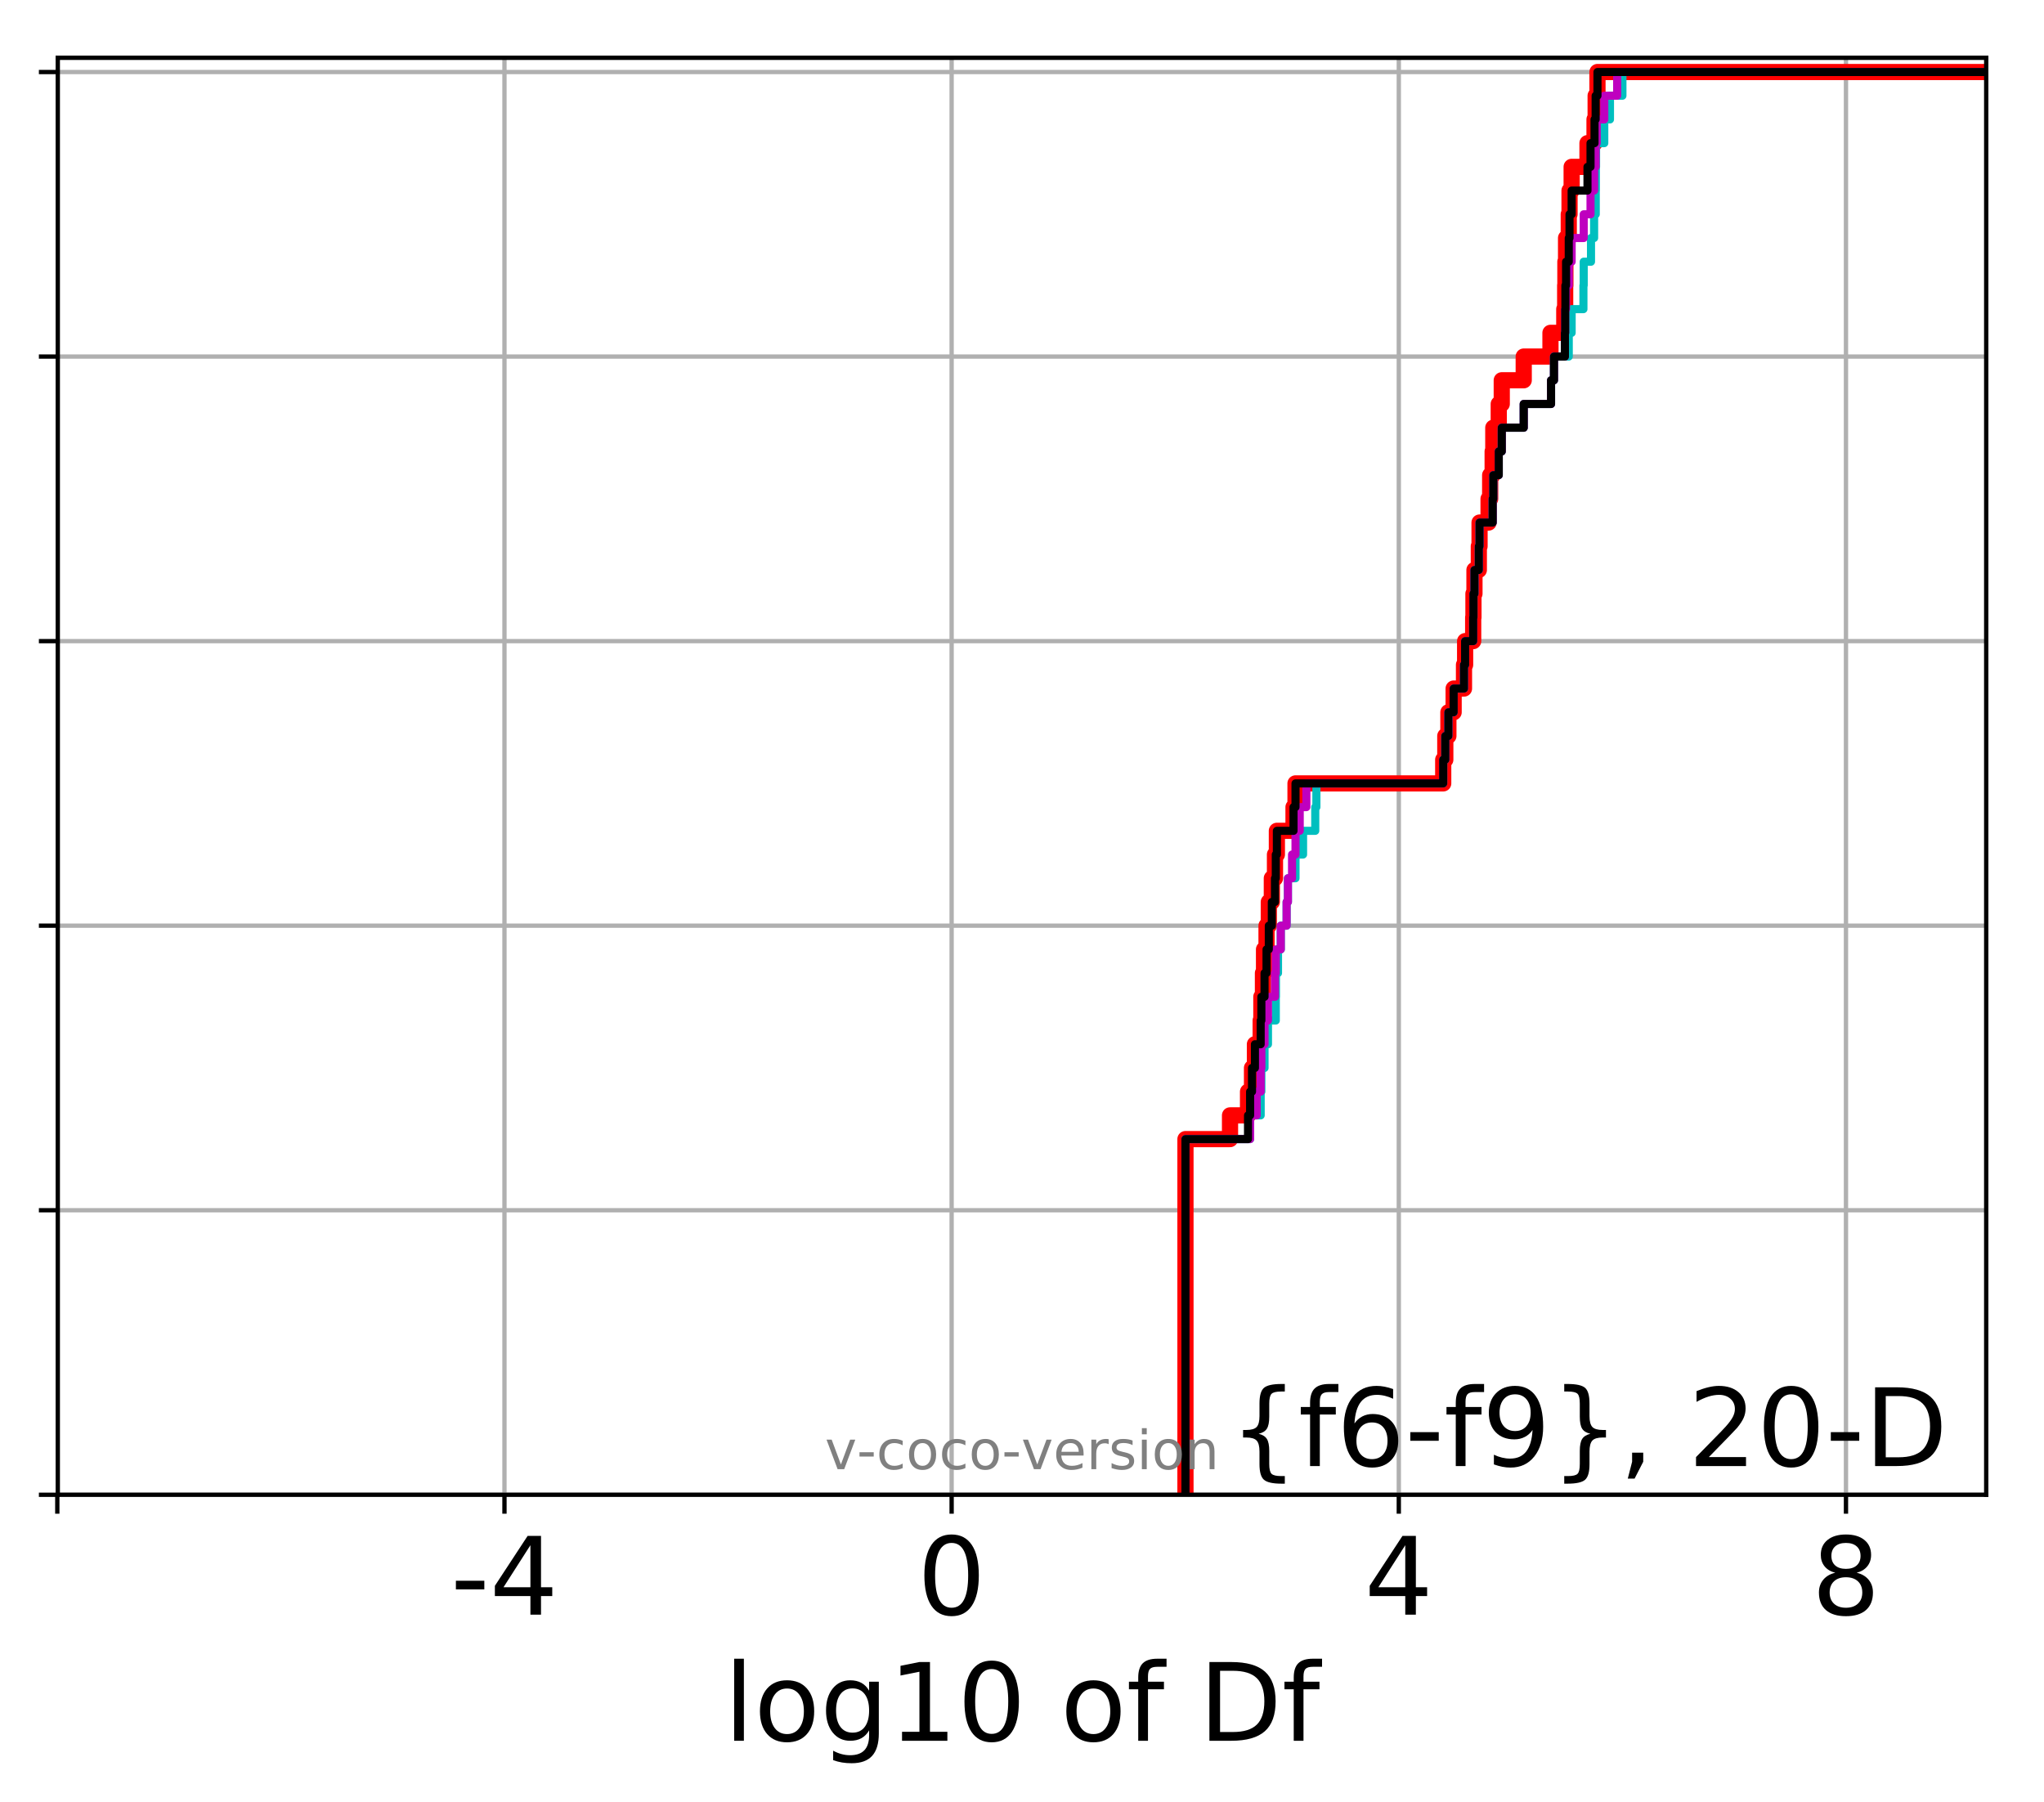 <?xml version="1.0" encoding="utf-8" standalone="no"?>
<!DOCTYPE svg PUBLIC "-//W3C//DTD SVG 1.1//EN"
  "http://www.w3.org/Graphics/SVG/1.1/DTD/svg11.dtd">
<!-- Created with matplotlib (http://matplotlib.org/) -->
<svg height="333.724pt" version="1.1" viewBox="0 0 378.52 333.724" width="378.52pt" xmlns="http://www.w3.org/2000/svg" xmlns:xlink="http://www.w3.org/1999/xlink">
 <defs>
  <style type="text/css">
*{stroke-linecap:butt;stroke-linejoin:round;}
  </style>
 </defs>
 <g id="figure_1">
  <g id="patch_1">
   <path d="M 0 333.724 
L 378.52 333.724 
L 378.52 0 
L 0 0 
z
" style="fill:#ffffff;"/>
  </g>
  <g id="axes_1">
   <g id="patch_2">
    <path d="M 10.7 276.812 
L 367.82 276.812 
L 367.82 10.7 
L 10.7 10.7 
z
" style="fill:#ffffff;"/>
   </g>
   <g id="matplotlib.axis_1">
    <g id="xtick_1">
     <g id="line2d_1">
      <path clip-path="url(#p699f8d4985)" d="M 10.611 276.812 
L 10.611 10.7 
" style="fill:none;stroke:#b0b0b0;stroke-linecap:square;stroke-width:0.8;"/>
     </g>
     <g id="line2d_2">
      <defs>
       <path d="M 0 0 
L 0 3.5 
" id="m4cf89a06a3" style="stroke:#000000;stroke-width:0.8;"/>
      </defs>
      <g>
       <use style="stroke:#000000;stroke-width:0.8;" x="10.611" xlink:href="#m4cf89a06a3" y="276.812"/>
      </g>
     </g>
    </g>
    <g id="xtick_2">
     <g id="line2d_3">
      <path clip-path="url(#p699f8d4985)" d="M 93.42 276.812 
L 93.42 10.7 
" style="fill:none;stroke:#b0b0b0;stroke-linecap:square;stroke-width:0.8;"/>
     </g>
     <g id="line2d_4">
      <g>
       <use style="stroke:#000000;stroke-width:0.8;" x="93.42" xlink:href="#m4cf89a06a3" y="276.812"/>
      </g>
     </g>
     <g id="text_1">
      <!-- -4 -->
      <defs>
       <path d="M 4.891 31.391 
L 31.203 31.391 
L 31.203 23.391 
L 4.891 23.391 
z
" id="DejaVuSans-2d"/>
       <path d="M 37.797 64.312 
L 12.891 25.391 
L 37.797 25.391 
z
M 35.203 72.906 
L 47.609 72.906 
L 47.609 25.391 
L 58.016 25.391 
L 58.016 17.188 
L 47.609 17.188 
L 47.609 0 
L 37.797 0 
L 37.797 17.188 
L 4.891 17.188 
L 4.891 26.703 
z
" id="DejaVuSans-34"/>
      </defs>
      <g transform="translate(83.449 299.009)scale(0.2 -0.2)">
       <use xlink:href="#DejaVuSans-2d"/>
       <use x="36.084" xlink:href="#DejaVuSans-34"/>
      </g>
     </g>
    </g>
    <g id="xtick_3">
     <g id="line2d_5">
      <path clip-path="url(#p699f8d4985)" d="M 176.229 276.812 
L 176.229 10.7 
" style="fill:none;stroke:#b0b0b0;stroke-linecap:square;stroke-width:0.8;"/>
     </g>
     <g id="line2d_6">
      <g>
       <use style="stroke:#000000;stroke-width:0.8;" x="176.229" xlink:href="#m4cf89a06a3" y="276.812"/>
      </g>
     </g>
     <g id="text_2">
      <!-- 0 -->
      <defs>
       <path d="M 31.781 66.406 
Q 24.172 66.406 20.328 58.906 
Q 16.5 51.422 16.5 36.375 
Q 16.5 21.391 20.328 13.891 
Q 24.172 6.391 31.781 6.391 
Q 39.453 6.391 43.281 13.891 
Q 47.125 21.391 47.125 36.375 
Q 47.125 51.422 43.281 58.906 
Q 39.453 66.406 31.781 66.406 
z
M 31.781 74.219 
Q 44.047 74.219 50.516 64.516 
Q 56.984 54.828 56.984 36.375 
Q 56.984 17.969 50.516 8.266 
Q 44.047 -1.422 31.781 -1.422 
Q 19.531 -1.422 13.062 8.266 
Q 6.594 17.969 6.594 36.375 
Q 6.594 54.828 13.062 64.516 
Q 19.531 74.219 31.781 74.219 
z
" id="DejaVuSans-30"/>
      </defs>
      <g transform="translate(169.867 299.009)scale(0.2 -0.2)">
       <use xlink:href="#DejaVuSans-30"/>
      </g>
     </g>
    </g>
    <g id="xtick_4">
     <g id="line2d_7">
      <path clip-path="url(#p699f8d4985)" d="M 259.038 276.812 
L 259.038 10.7 
" style="fill:none;stroke:#b0b0b0;stroke-linecap:square;stroke-width:0.8;"/>
     </g>
     <g id="line2d_8">
      <g>
       <use style="stroke:#000000;stroke-width:0.8;" x="259.038" xlink:href="#m4cf89a06a3" y="276.812"/>
      </g>
     </g>
     <g id="text_3">
      <!-- 4 -->
      <g transform="translate(252.676 299.009)scale(0.2 -0.2)">
       <use xlink:href="#DejaVuSans-34"/>
      </g>
     </g>
    </g>
    <g id="xtick_5">
     <g id="line2d_9">
      <path clip-path="url(#p699f8d4985)" d="M 341.848 276.812 
L 341.848 10.7 
" style="fill:none;stroke:#b0b0b0;stroke-linecap:square;stroke-width:0.8;"/>
     </g>
     <g id="line2d_10">
      <g>
       <use style="stroke:#000000;stroke-width:0.8;" x="341.848" xlink:href="#m4cf89a06a3" y="276.812"/>
      </g>
     </g>
     <g id="text_4">
      <!-- 8 -->
      <defs>
       <path d="M 31.781 34.625 
Q 24.75 34.625 20.719 30.859 
Q 16.703 27.094 16.703 20.516 
Q 16.703 13.922 20.719 10.156 
Q 24.75 6.391 31.781 6.391 
Q 38.812 6.391 42.859 10.172 
Q 46.922 13.969 46.922 20.516 
Q 46.922 27.094 42.891 30.859 
Q 38.875 34.625 31.781 34.625 
z
M 21.922 38.812 
Q 15.578 40.375 12.031 44.719 
Q 8.5 49.078 8.5 55.328 
Q 8.5 64.062 14.719 69.141 
Q 20.953 74.219 31.781 74.219 
Q 42.672 74.219 48.875 69.141 
Q 55.078 64.062 55.078 55.328 
Q 55.078 49.078 51.531 44.719 
Q 48 40.375 41.703 38.812 
Q 48.828 37.156 52.797 32.312 
Q 56.781 27.484 56.781 20.516 
Q 56.781 9.906 50.312 4.234 
Q 43.844 -1.422 31.781 -1.422 
Q 19.734 -1.422 13.25 4.234 
Q 6.781 9.906 6.781 20.516 
Q 6.781 27.484 10.781 32.312 
Q 14.797 37.156 21.922 38.812 
z
M 18.312 54.391 
Q 18.312 48.734 21.844 45.562 
Q 25.391 42.391 31.781 42.391 
Q 38.141 42.391 41.719 45.562 
Q 45.312 48.734 45.312 54.391 
Q 45.312 60.062 41.719 63.234 
Q 38.141 66.406 31.781 66.406 
Q 25.391 66.406 21.844 63.234 
Q 18.312 60.062 18.312 54.391 
z
" id="DejaVuSans-38"/>
      </defs>
      <g transform="translate(335.485 299.009)scale(0.2 -0.2)">
       <use xlink:href="#DejaVuSans-38"/>
      </g>
     </g>
    </g>
    <g id="text_5">
     <!-- log10 of Df -->
     <defs>
      <path d="M 9.422 75.984 
L 18.406 75.984 
L 18.406 0 
L 9.422 0 
z
" id="DejaVuSans-6c"/>
      <path d="M 30.609 48.391 
Q 23.391 48.391 19.188 42.75 
Q 14.984 37.109 14.984 27.297 
Q 14.984 17.484 19.156 11.844 
Q 23.344 6.203 30.609 6.203 
Q 37.797 6.203 41.984 11.859 
Q 46.188 17.531 46.188 27.297 
Q 46.188 37.016 41.984 42.703 
Q 37.797 48.391 30.609 48.391 
z
M 30.609 56 
Q 42.328 56 49.016 48.375 
Q 55.719 40.766 55.719 27.297 
Q 55.719 13.875 49.016 6.219 
Q 42.328 -1.422 30.609 -1.422 
Q 18.844 -1.422 12.172 6.219 
Q 5.516 13.875 5.516 27.297 
Q 5.516 40.766 12.172 48.375 
Q 18.844 56 30.609 56 
z
" id="DejaVuSans-6f"/>
      <path d="M 45.406 27.984 
Q 45.406 37.75 41.375 43.109 
Q 37.359 48.484 30.078 48.484 
Q 22.859 48.484 18.828 43.109 
Q 14.797 37.75 14.797 27.984 
Q 14.797 18.266 18.828 12.891 
Q 22.859 7.516 30.078 7.516 
Q 37.359 7.516 41.375 12.891 
Q 45.406 18.266 45.406 27.984 
z
M 54.391 6.781 
Q 54.391 -7.172 48.188 -13.984 
Q 42 -20.797 29.203 -20.797 
Q 24.469 -20.797 20.266 -20.094 
Q 16.062 -19.391 12.109 -17.922 
L 12.109 -9.188 
Q 16.062 -11.328 19.922 -12.344 
Q 23.781 -13.375 27.781 -13.375 
Q 36.625 -13.375 41.016 -8.766 
Q 45.406 -4.156 45.406 5.172 
L 45.406 9.625 
Q 42.625 4.781 38.281 2.391 
Q 33.938 0 27.875 0 
Q 17.828 0 11.672 7.656 
Q 5.516 15.328 5.516 27.984 
Q 5.516 40.672 11.672 48.328 
Q 17.828 56 27.875 56 
Q 33.938 56 38.281 53.609 
Q 42.625 51.219 45.406 46.391 
L 45.406 54.688 
L 54.391 54.688 
z
" id="DejaVuSans-67"/>
      <path d="M 12.406 8.297 
L 28.516 8.297 
L 28.516 63.922 
L 10.984 60.406 
L 10.984 69.391 
L 28.422 72.906 
L 38.281 72.906 
L 38.281 8.297 
L 54.391 8.297 
L 54.391 0 
L 12.406 0 
z
" id="DejaVuSans-31"/>
      <path id="DejaVuSans-20"/>
      <path d="M 37.109 75.984 
L 37.109 68.5 
L 28.516 68.5 
Q 23.688 68.5 21.797 66.547 
Q 19.922 64.594 19.922 59.516 
L 19.922 54.688 
L 34.719 54.688 
L 34.719 47.703 
L 19.922 47.703 
L 19.922 0 
L 10.891 0 
L 10.891 47.703 
L 2.297 47.703 
L 2.297 54.688 
L 10.891 54.688 
L 10.891 58.5 
Q 10.891 67.625 15.141 71.797 
Q 19.391 75.984 28.609 75.984 
z
" id="DejaVuSans-66"/>
      <path d="M 19.672 64.797 
L 19.672 8.109 
L 31.594 8.109 
Q 46.688 8.109 53.688 14.938 
Q 60.688 21.781 60.688 36.531 
Q 60.688 51.172 53.688 57.984 
Q 46.688 64.797 31.594 64.797 
z
M 9.812 72.906 
L 30.078 72.906 
Q 51.266 72.906 61.172 64.094 
Q 71.094 55.281 71.094 36.531 
Q 71.094 17.672 61.125 8.828 
Q 51.172 0 30.078 0 
L 9.812 0 
z
" id="DejaVuSans-44"/>
     </defs>
     <g transform="translate(134.074 322.365)scale(0.2 -0.2)">
      <use xlink:href="#DejaVuSans-6c"/>
      <use x="27.783" xlink:href="#DejaVuSans-6f"/>
      <use x="88.965" xlink:href="#DejaVuSans-67"/>
      <use x="152.441" xlink:href="#DejaVuSans-31"/>
      <use x="216.064" xlink:href="#DejaVuSans-30"/>
      <use x="279.688" xlink:href="#DejaVuSans-20"/>
      <use x="311.475" xlink:href="#DejaVuSans-6f"/>
      <use x="372.656" xlink:href="#DejaVuSans-66"/>
      <use x="407.861" xlink:href="#DejaVuSans-20"/>
      <use x="439.648" xlink:href="#DejaVuSans-44"/>
      <use x="516.65" xlink:href="#DejaVuSans-66"/>
     </g>
    </g>
   </g>
   <g id="matplotlib.axis_2">
    <g id="ytick_1">
     <g id="line2d_11">
      <path clip-path="url(#p699f8d4985)" d="M 10.7 276.812 
L 367.82 276.812 
" style="fill:none;stroke:#b0b0b0;stroke-linecap:square;stroke-width:0.8;"/>
     </g>
     <g id="line2d_12">
      <defs>
       <path d="M 0 0 
L -3.5 0 
" id="m6f6ebc76b7" style="stroke:#000000;stroke-width:0.8;"/>
      </defs>
      <g>
       <use style="stroke:#000000;stroke-width:0.8;" x="10.7" xlink:href="#m6f6ebc76b7" y="276.812"/>
      </g>
     </g>
    </g>
    <g id="ytick_2">
     <g id="line2d_13">
      <path clip-path="url(#p699f8d4985)" d="M 10.7 224.117 
L 367.82 224.117 
" style="fill:none;stroke:#b0b0b0;stroke-linecap:square;stroke-width:0.8;"/>
     </g>
     <g id="line2d_14">
      <g>
       <use style="stroke:#000000;stroke-width:0.8;" x="10.7" xlink:href="#m6f6ebc76b7" y="224.117"/>
      </g>
     </g>
    </g>
    <g id="ytick_3">
     <g id="line2d_15">
      <path clip-path="url(#p699f8d4985)" d="M 10.7 171.421 
L 367.82 171.421 
" style="fill:none;stroke:#b0b0b0;stroke-linecap:square;stroke-width:0.8;"/>
     </g>
     <g id="line2d_16">
      <g>
       <use style="stroke:#000000;stroke-width:0.8;" x="10.7" xlink:href="#m6f6ebc76b7" y="171.421"/>
      </g>
     </g>
    </g>
    <g id="ytick_4">
     <g id="line2d_17">
      <path clip-path="url(#p699f8d4985)" d="M 10.7 118.726 
L 367.82 118.726 
" style="fill:none;stroke:#b0b0b0;stroke-linecap:square;stroke-width:0.8;"/>
     </g>
     <g id="line2d_18">
      <g>
       <use style="stroke:#000000;stroke-width:0.8;" x="10.7" xlink:href="#m6f6ebc76b7" y="118.726"/>
      </g>
     </g>
    </g>
    <g id="ytick_5">
     <g id="line2d_19">
      <path clip-path="url(#p699f8d4985)" d="M 10.7 66.03 
L 367.82 66.03 
" style="fill:none;stroke:#b0b0b0;stroke-linecap:square;stroke-width:0.8;"/>
     </g>
     <g id="line2d_20">
      <g>
       <use style="stroke:#000000;stroke-width:0.8;" x="10.7" xlink:href="#m6f6ebc76b7" y="66.03"/>
      </g>
     </g>
    </g>
    <g id="ytick_6">
     <g id="line2d_21">
      <path clip-path="url(#p699f8d4985)" d="M 10.7 13.335 
L 367.82 13.335 
" style="fill:none;stroke:#b0b0b0;stroke-linecap:square;stroke-width:0.8;"/>
     </g>
     <g id="line2d_22">
      <g>
       <use style="stroke:#000000;stroke-width:0.8;" x="10.7" xlink:href="#m6f6ebc76b7" y="13.335"/>
      </g>
     </g>
    </g>
   </g>
   <g id="line2d_23">
    <path clip-path="url(#p699f8d4985)" d="M 219.531 276.812 
L 219.531 272.421 
L 219.531 272.421 
L 219.531 268.029 
L 219.531 268.029 
L 219.531 263.638 
L 219.531 263.638 
L 219.531 259.247 
L 219.531 259.247 
L 219.531 254.856 
L 219.531 254.856 
L 219.531 250.464 
L 219.531 250.464 
L 219.531 246.073 
L 219.531 246.073 
L 219.531 241.682 
L 219.531 241.682 
L 219.531 237.29 
L 219.531 237.29 
L 219.531 232.899 
L 219.531 232.899 
L 219.531 228.508 
L 219.531 228.508 
L 219.531 224.117 
L 219.531 224.117 
L 219.531 219.725 
L 219.531 219.725 
L 219.531 215.334 
L 219.531 215.334 
L 219.531 210.943 
L 227.783 210.943 
L 227.783 206.551 
L 231.117 206.551 
L 231.117 202.16 
L 231.854 202.16 
L 231.854 197.769 
L 232.394 197.769 
L 232.394 193.378 
L 233.459 193.378 
L 233.459 188.986 
L 233.586 188.986 
L 233.586 184.595 
L 233.879 184.595 
L 233.879 180.204 
L 234.079 180.204 
L 234.079 175.812 
L 234.544 175.812 
L 234.544 171.421 
L 234.965 171.421 
L 234.965 167.03 
L 235.526 167.03 
L 235.526 162.639 
L 236.108 162.639 
L 236.108 158.247 
L 236.459 158.247 
L 236.459 153.856 
L 239.541 153.856 
L 239.541 149.465 
L 239.91 149.465 
L 239.91 145.073 
L 267.263 145.073 
L 267.263 140.682 
L 267.649 140.682 
L 267.649 136.291 
L 268.221 136.291 
L 268.221 131.9 
L 269.193 131.9 
L 269.193 127.508 
L 271.111 127.508 
L 271.111 123.117 
L 271.319 123.117 
L 271.319 118.726 
L 272.812 118.726 
L 272.812 114.334 
L 272.862 114.334 
L 272.862 109.943 
L 273.05 109.943 
L 273.05 105.552 
L 273.857 105.552 
L 273.857 101.161 
L 273.991 101.161 
L 273.991 96.769 
L 275.661 96.769 
L 275.661 92.378 
L 275.959 92.378 
L 275.959 87.987 
L 276.417 87.987 
L 276.417 83.595 
L 276.538 83.595 
L 276.538 79.204 
L 277.546 79.204 
L 277.546 74.813 
L 278.104 74.813 
L 278.104 70.422 
L 282.172 70.422 
L 282.172 66.03 
L 287.124 66.03 
L 287.124 61.639 
L 289.682 61.639 
L 289.682 57.248 
L 289.848 57.248 
L 289.848 52.856 
L 289.887 52.856 
L 289.887 48.465 
L 290.013 48.465 
L 290.013 44.074 
L 290.511 44.074 
L 290.511 39.682 
L 290.654 39.682 
L 290.654 35.291 
L 291.047 35.291 
L 291.047 30.9 
L 293.98 30.9 
L 293.98 26.509 
L 295.283 26.509 
L 295.283 22.117 
L 295.49 22.117 
L 295.49 17.726 
L 295.83 17.726 
L 295.83 13.335 
L 295.83 13.335 
L 295.83 13.335 
L 367.82 13.335 
" style="fill:none;stroke:#ff0000;stroke-linecap:square;stroke-width:3;"/>
   </g>
   <g id="line2d_24">
    <path clip-path="url(#p699f8d4985)" d="M 219.531 276.812 
L 219.531 272.421 
L 219.531 272.421 
L 219.531 268.029 
L 219.531 268.029 
L 219.531 263.638 
L 219.531 263.638 
L 219.531 259.247 
L 219.531 259.247 
L 219.531 254.856 
L 219.531 254.856 
L 219.531 250.464 
L 219.531 250.464 
L 219.531 246.073 
L 219.531 246.073 
L 219.531 241.682 
L 219.531 241.682 
L 219.531 237.29 
L 219.531 237.29 
L 219.531 232.899 
L 219.531 232.899 
L 219.531 228.508 
L 219.531 228.508 
L 219.531 224.117 
L 219.531 224.117 
L 219.531 219.725 
L 219.531 219.725 
L 219.531 215.334 
L 219.531 215.334 
L 219.531 210.943 
L 231.501 210.943 
L 231.501 206.551 
L 233.459 206.551 
L 233.459 202.16 
L 233.586 202.16 
L 233.586 197.769 
L 234.174 197.769 
L 234.174 193.378 
L 234.811 193.378 
L 234.811 188.986 
L 236.258 188.986 
L 236.258 184.595 
L 236.285 184.595 
L 236.285 180.204 
L 236.669 180.204 
L 236.669 175.812 
L 237.184 175.812 
L 237.184 171.421 
L 238.262 171.421 
L 238.262 167.03 
L 238.506 167.03 
L 238.506 162.639 
L 239.91 162.639 
L 239.91 158.247 
L 241.309 158.247 
L 241.309 153.856 
L 243.567 153.856 
L 243.567 149.465 
L 243.777 149.465 
L 243.777 145.073 
L 267.263 145.073 
L 267.263 140.682 
L 267.649 140.682 
L 267.649 136.291 
L 268.221 136.291 
L 268.221 131.9 
L 269.193 131.9 
L 269.193 127.508 
L 271.111 127.508 
L 271.111 123.117 
L 271.319 123.117 
L 271.319 118.726 
L 272.812 118.726 
L 272.812 114.334 
L 272.862 114.334 
L 272.862 109.943 
L 273.05 109.943 
L 273.05 105.552 
L 273.857 105.552 
L 273.857 101.161 
L 273.991 101.161 
L 273.991 96.769 
L 276.417 96.769 
L 276.417 92.378 
L 276.538 92.378 
L 276.538 87.987 
L 277.546 87.987 
L 277.546 83.595 
L 278.104 83.595 
L 278.104 79.204 
L 282.172 79.204 
L 282.172 74.813 
L 287.233 74.813 
L 287.233 70.422 
L 287.775 70.422 
L 287.775 66.03 
L 290.511 66.03 
L 290.511 61.639 
L 291.047 61.639 
L 291.047 57.248 
L 293.229 57.248 
L 293.229 52.856 
L 293.28 52.856 
L 293.28 48.465 
L 294.631 48.465 
L 294.631 44.074 
L 295.207 44.074 
L 295.207 39.682 
L 295.511 39.682 
L 295.511 35.291 
L 295.532 35.291 
L 295.532 30.9 
L 295.568 30.9 
L 295.568 26.509 
L 297.089 26.509 
L 297.089 22.117 
L 298.144 22.117 
L 298.144 17.726 
L 300.451 17.726 
L 300.451 13.335 
L 300.451 13.335 
L 300.451 13.335 
L 367.82 13.335 
" style="fill:none;stroke:#00bfbf;stroke-linecap:square;stroke-width:1.5;"/>
   </g>
   <g id="line2d_25">
    <path clip-path="url(#p699f8d4985)" d="M 219.531 276.812 
L 219.531 272.421 
L 219.531 272.421 
L 219.531 268.029 
L 219.531 268.029 
L 219.531 263.638 
L 219.531 263.638 
L 219.531 259.247 
L 219.531 259.247 
L 219.531 254.856 
L 219.531 254.856 
L 219.531 250.464 
L 219.531 250.464 
L 219.531 246.073 
L 219.531 246.073 
L 219.531 241.682 
L 219.531 241.682 
L 219.531 237.29 
L 219.531 237.29 
L 219.531 232.899 
L 219.531 232.899 
L 219.531 228.508 
L 219.531 228.508 
L 219.531 224.117 
L 219.531 224.117 
L 219.531 219.725 
L 219.531 219.725 
L 219.531 215.334 
L 219.531 215.334 
L 219.531 210.943 
L 231.501 210.943 
L 231.501 206.551 
L 232.721 206.551 
L 232.721 202.16 
L 233.459 202.16 
L 233.459 197.769 
L 233.586 197.769 
L 233.586 193.378 
L 234.174 193.378 
L 234.174 188.986 
L 234.811 188.986 
L 234.811 184.595 
L 236.108 184.595 
L 236.108 180.204 
L 236.258 180.204 
L 236.258 175.812 
L 237.184 175.812 
L 237.184 171.421 
L 238.262 171.421 
L 238.262 167.03 
L 238.506 167.03 
L 238.506 162.639 
L 239.269 162.639 
L 239.269 158.247 
L 239.91 158.247 
L 239.91 153.856 
L 240.69 153.856 
L 240.69 149.465 
L 241.92 149.465 
L 241.92 145.073 
L 267.263 145.073 
L 267.263 140.682 
L 267.649 140.682 
L 267.649 136.291 
L 268.221 136.291 
L 268.221 131.9 
L 269.193 131.9 
L 269.193 127.508 
L 271.111 127.508 
L 271.111 123.117 
L 271.319 123.117 
L 271.319 118.726 
L 272.812 118.726 
L 272.812 114.334 
L 272.862 114.334 
L 272.862 109.943 
L 273.05 109.943 
L 273.05 105.552 
L 273.857 105.552 
L 273.857 101.161 
L 273.991 101.161 
L 273.991 96.769 
L 276.417 96.769 
L 276.417 92.378 
L 276.538 92.378 
L 276.538 87.987 
L 277.546 87.987 
L 277.546 83.595 
L 278.104 83.595 
L 278.104 79.204 
L 282.172 79.204 
L 282.172 74.813 
L 287.233 74.813 
L 287.233 70.422 
L 287.775 70.422 
L 287.775 66.03 
L 289.798 66.03 
L 289.798 61.639 
L 289.848 61.639 
L 289.848 57.248 
L 290.013 57.248 
L 290.013 52.856 
L 290.511 52.856 
L 290.511 48.465 
L 291.047 48.465 
L 291.047 44.074 
L 293.28 44.074 
L 293.28 39.682 
L 294.543 39.682 
L 294.543 35.291 
L 295.207 35.291 
L 295.207 30.9 
L 295.49 30.9 
L 295.49 26.509 
L 295.693 26.509 
L 295.693 22.117 
L 297.089 22.117 
L 297.089 17.726 
L 299.474 17.726 
L 299.474 13.335 
L 299.474 13.335 
L 299.474 13.335 
L 367.82 13.335 
" style="fill:none;stroke:#bf00bf;stroke-linecap:square;stroke-width:1.5;"/>
   </g>
   <g id="line2d_26">
    <path clip-path="url(#p699f8d4985)" d="M 219.531 276.812 
L 219.531 272.421 
L 219.531 272.421 
L 219.531 268.029 
L 219.531 268.029 
L 219.531 263.638 
L 219.531 263.638 
L 219.531 259.247 
L 219.531 259.247 
L 219.531 254.856 
L 219.531 254.856 
L 219.531 250.464 
L 219.531 250.464 
L 219.531 246.073 
L 219.531 246.073 
L 219.531 241.682 
L 219.531 241.682 
L 219.531 237.29 
L 219.531 237.29 
L 219.531 232.899 
L 219.531 232.899 
L 219.531 228.508 
L 219.531 228.508 
L 219.531 224.117 
L 219.531 224.117 
L 219.531 219.725 
L 219.531 219.725 
L 219.531 215.334 
L 219.531 215.334 
L 219.531 210.943 
L 231.117 210.943 
L 231.117 206.551 
L 231.501 206.551 
L 231.501 202.16 
L 231.854 202.16 
L 231.854 197.769 
L 232.394 197.769 
L 232.394 193.378 
L 233.459 193.378 
L 233.459 188.986 
L 233.586 188.986 
L 233.586 184.595 
L 234.174 184.595 
L 234.174 180.204 
L 234.544 180.204 
L 234.544 175.812 
L 234.965 175.812 
L 234.965 171.421 
L 235.526 171.421 
L 235.526 167.03 
L 236.108 167.03 
L 236.108 162.639 
L 236.258 162.639 
L 236.258 158.247 
L 236.459 158.247 
L 236.459 153.856 
L 239.541 153.856 
L 239.541 149.465 
L 239.91 149.465 
L 239.91 145.073 
L 267.263 145.073 
L 267.263 140.682 
L 267.649 140.682 
L 267.649 136.291 
L 268.221 136.291 
L 268.221 131.9 
L 269.193 131.9 
L 269.193 127.508 
L 271.111 127.508 
L 271.111 123.117 
L 271.319 123.117 
L 271.319 118.726 
L 272.812 118.726 
L 272.812 114.334 
L 272.862 114.334 
L 272.862 109.943 
L 273.05 109.943 
L 273.05 105.552 
L 273.857 105.552 
L 273.857 101.161 
L 273.991 101.161 
L 273.991 96.769 
L 276.417 96.769 
L 276.417 92.378 
L 276.538 92.378 
L 276.538 87.987 
L 277.546 87.987 
L 277.546 83.595 
L 278.104 83.595 
L 278.104 79.204 
L 282.172 79.204 
L 282.172 74.813 
L 287.233 74.813 
L 287.233 70.422 
L 287.775 70.422 
L 287.775 66.03 
L 289.798 66.03 
L 289.798 61.639 
L 289.848 61.639 
L 289.848 57.248 
L 289.888 57.248 
L 289.888 52.856 
L 290.013 52.856 
L 290.013 48.465 
L 290.511 48.465 
L 290.511 44.074 
L 290.654 44.074 
L 290.654 39.682 
L 291.047 39.682 
L 291.047 35.291 
L 293.98 35.291 
L 293.98 30.9 
L 294.543 30.9 
L 294.543 26.509 
L 295.283 26.509 
L 295.283 22.117 
L 295.49 22.117 
L 295.49 17.726 
L 295.83 17.726 
L 295.83 13.335 
L 295.83 13.335 
L 295.83 13.335 
L 367.82 13.335 
" style="fill:none;stroke:#000000;stroke-linecap:square;stroke-width:1.5;"/>
   </g>
   <g id="patch_3">
    <path d="M 10.7 276.812 
L 10.7 10.7 
" style="fill:none;stroke:#000000;stroke-linecap:square;stroke-linejoin:miter;stroke-width:0.8;"/>
   </g>
   <g id="patch_4">
    <path d="M 367.82 276.812 
L 367.82 10.7 
" style="fill:none;stroke:#000000;stroke-linecap:square;stroke-linejoin:miter;stroke-width:0.8;"/>
   </g>
   <g id="patch_5">
    <path d="M 10.7 276.812 
L 367.82 276.812 
" style="fill:none;stroke:#000000;stroke-linecap:square;stroke-linejoin:miter;stroke-width:0.8;"/>
   </g>
   <g id="patch_6">
    <path d="M 10.7 10.7 
L 367.82 10.7 
" style="fill:none;stroke:#000000;stroke-linecap:square;stroke-linejoin:miter;stroke-width:0.8;"/>
   </g>
   <g id="text_6">
    <!-- {f6-f9}, 20-D -->
    <defs>
     <path d="M 51.125 -9.281 
L 51.125 -16.312 
L 48.094 -16.312 
Q 35.938 -16.312 31.812 -12.688 
Q 27.688 -9.078 27.688 1.703 
L 27.688 13.375 
Q 27.688 20.75 25.047 23.578 
Q 22.406 26.422 15.484 26.422 
L 12.5 26.422 
L 12.5 33.406 
L 15.484 33.406 
Q 22.469 33.406 25.078 36.203 
Q 27.688 39.016 27.688 46.297 
L 27.688 58.016 
Q 27.688 68.797 31.812 72.391 
Q 35.938 75.984 48.094 75.984 
L 51.125 75.984 
L 51.125 69 
L 47.797 69 
Q 40.922 69 38.812 66.844 
Q 36.719 64.703 36.719 57.812 
L 36.719 45.703 
Q 36.719 38.031 34.5 34.562 
Q 32.281 31.109 26.906 29.891 
Q 32.328 28.562 34.516 25.094 
Q 36.719 21.625 36.719 14.016 
L 36.719 1.906 
Q 36.719 -4.984 38.812 -7.125 
Q 40.922 -9.281 47.797 -9.281 
z
" id="DejaVuSans-7b"/>
     <path d="M 33.016 40.375 
Q 26.375 40.375 22.484 35.828 
Q 18.609 31.297 18.609 23.391 
Q 18.609 15.531 22.484 10.953 
Q 26.375 6.391 33.016 6.391 
Q 39.656 6.391 43.531 10.953 
Q 47.406 15.531 47.406 23.391 
Q 47.406 31.297 43.531 35.828 
Q 39.656 40.375 33.016 40.375 
z
M 52.594 71.297 
L 52.594 62.312 
Q 48.875 64.062 45.094 64.984 
Q 41.312 65.922 37.594 65.922 
Q 27.828 65.922 22.672 59.328 
Q 17.531 52.734 16.797 39.406 
Q 19.672 43.656 24.016 45.922 
Q 28.375 48.188 33.594 48.188 
Q 44.578 48.188 50.953 41.516 
Q 57.328 34.859 57.328 23.391 
Q 57.328 12.156 50.688 5.359 
Q 44.047 -1.422 33.016 -1.422 
Q 20.359 -1.422 13.672 8.266 
Q 6.984 17.969 6.984 36.375 
Q 6.984 53.656 15.188 63.938 
Q 23.391 74.219 37.203 74.219 
Q 40.922 74.219 44.703 73.484 
Q 48.484 72.75 52.594 71.297 
z
" id="DejaVuSans-36"/>
     <path d="M 10.984 1.516 
L 10.984 10.5 
Q 14.703 8.734 18.5 7.812 
Q 22.312 6.891 25.984 6.891 
Q 35.75 6.891 40.891 13.453 
Q 46.047 20.016 46.781 33.406 
Q 43.953 29.203 39.594 26.953 
Q 35.25 24.703 29.984 24.703 
Q 19.047 24.703 12.672 31.312 
Q 6.297 37.938 6.297 49.422 
Q 6.297 60.641 12.938 67.422 
Q 19.578 74.219 30.609 74.219 
Q 43.266 74.219 49.922 64.516 
Q 56.594 54.828 56.594 36.375 
Q 56.594 19.141 48.406 8.859 
Q 40.234 -1.422 26.422 -1.422 
Q 22.703 -1.422 18.891 -0.688 
Q 15.094 0.047 10.984 1.516 
z
M 30.609 32.422 
Q 37.25 32.422 41.125 36.953 
Q 45.016 41.5 45.016 49.422 
Q 45.016 57.281 41.125 61.844 
Q 37.25 66.406 30.609 66.406 
Q 23.969 66.406 20.094 61.844 
Q 16.219 57.281 16.219 49.422 
Q 16.219 41.5 20.094 36.953 
Q 23.969 32.422 30.609 32.422 
z
" id="DejaVuSans-39"/>
     <path d="M 12.5 -9.281 
L 15.922 -9.281 
Q 22.75 -9.281 24.828 -7.172 
Q 26.906 -5.078 26.906 1.906 
L 26.906 14.016 
Q 26.906 21.625 29.094 25.094 
Q 31.297 28.562 36.719 29.891 
Q 31.297 31.109 29.094 34.562 
Q 26.906 38.031 26.906 45.703 
L 26.906 57.812 
Q 26.906 64.75 24.828 66.875 
Q 22.75 69 15.922 69 
L 12.5 69 
L 12.5 75.984 
L 15.578 75.984 
Q 27.734 75.984 31.812 72.391 
Q 35.891 68.797 35.891 58.016 
L 35.891 46.297 
Q 35.891 39.016 38.516 36.203 
Q 41.156 33.406 48.094 33.406 
L 51.125 33.406 
L 51.125 26.422 
L 48.094 26.422 
Q 41.156 26.422 38.516 23.578 
Q 35.891 20.75 35.891 13.375 
L 35.891 1.703 
Q 35.891 -9.078 31.812 -12.688 
Q 27.734 -16.312 15.578 -16.312 
L 12.5 -16.312 
z
" id="DejaVuSans-7d"/>
     <path d="M 11.719 12.406 
L 22.016 12.406 
L 22.016 4 
L 14.016 -11.625 
L 7.719 -11.625 
L 11.719 4 
z
" id="DejaVuSans-2c"/>
     <path d="M 19.188 8.297 
L 53.609 8.297 
L 53.609 0 
L 7.328 0 
L 7.328 8.297 
Q 12.938 14.109 22.625 23.891 
Q 32.328 33.688 34.812 36.531 
Q 39.547 41.844 41.422 45.531 
Q 43.312 49.219 43.312 52.781 
Q 43.312 58.594 39.234 62.25 
Q 35.156 65.922 28.609 65.922 
Q 23.969 65.922 18.812 64.312 
Q 13.672 62.703 7.812 59.422 
L 7.812 69.391 
Q 13.766 71.781 18.938 73 
Q 24.125 74.219 28.422 74.219 
Q 39.75 74.219 46.484 68.547 
Q 53.219 62.891 53.219 53.422 
Q 53.219 48.922 51.531 44.891 
Q 49.859 40.875 45.406 35.406 
Q 44.188 33.984 37.641 27.219 
Q 31.109 20.453 19.188 8.297 
z
" id="DejaVuSans-32"/>
    </defs>
    <g transform="translate(227.703 271.49)scale(0.2 -0.2)">
     <use xlink:href="#DejaVuSans-7b"/>
     <use x="63.623" xlink:href="#DejaVuSans-66"/>
     <use x="98.828" xlink:href="#DejaVuSans-36"/>
     <use x="162.451" xlink:href="#DejaVuSans-2d"/>
     <use x="198.535" xlink:href="#DejaVuSans-66"/>
     <use x="233.74" xlink:href="#DejaVuSans-39"/>
     <use x="297.363" xlink:href="#DejaVuSans-7d"/>
     <use x="360.986" xlink:href="#DejaVuSans-2c"/>
     <use x="392.773" xlink:href="#DejaVuSans-20"/>
     <use x="424.561" xlink:href="#DejaVuSans-32"/>
     <use x="488.184" xlink:href="#DejaVuSans-30"/>
     <use x="551.807" xlink:href="#DejaVuSans-2d"/>
     <use x="587.891" xlink:href="#DejaVuSans-44"/>
    </g>
   </g>
   <g id="text_7">
    <!-- v-coco-version -->
    <defs>
     <path d="M 2.984 54.688 
L 12.5 54.688 
L 29.594 8.797 
L 46.688 54.688 
L 56.203 54.688 
L 35.688 0 
L 23.484 0 
z
" id="DejaVuSans-76"/>
     <path d="M 48.781 52.594 
L 48.781 44.188 
Q 44.969 46.297 41.141 47.344 
Q 37.312 48.391 33.406 48.391 
Q 24.656 48.391 19.812 42.844 
Q 14.984 37.312 14.984 27.297 
Q 14.984 17.281 19.812 11.734 
Q 24.656 6.203 33.406 6.203 
Q 37.312 6.203 41.141 7.25 
Q 44.969 8.297 48.781 10.406 
L 48.781 2.094 
Q 45.016 0.344 40.984 -0.531 
Q 36.969 -1.422 32.422 -1.422 
Q 20.062 -1.422 12.781 6.344 
Q 5.516 14.109 5.516 27.297 
Q 5.516 40.672 12.859 48.328 
Q 20.219 56 33.016 56 
Q 37.156 56 41.109 55.141 
Q 45.062 54.297 48.781 52.594 
z
" id="DejaVuSans-63"/>
     <path d="M 56.203 29.594 
L 56.203 25.203 
L 14.891 25.203 
Q 15.484 15.922 20.484 11.062 
Q 25.484 6.203 34.422 6.203 
Q 39.594 6.203 44.453 7.469 
Q 49.312 8.734 54.109 11.281 
L 54.109 2.781 
Q 49.266 0.734 44.188 -0.344 
Q 39.109 -1.422 33.891 -1.422 
Q 20.797 -1.422 13.156 6.188 
Q 5.516 13.812 5.516 26.812 
Q 5.516 40.234 12.766 48.109 
Q 20.016 56 32.328 56 
Q 43.359 56 49.781 48.891 
Q 56.203 41.797 56.203 29.594 
z
M 47.219 32.234 
Q 47.125 39.594 43.094 43.984 
Q 39.062 48.391 32.422 48.391 
Q 24.906 48.391 20.391 44.141 
Q 15.875 39.891 15.188 32.172 
z
" id="DejaVuSans-65"/>
     <path d="M 41.109 46.297 
Q 39.594 47.172 37.812 47.578 
Q 36.031 48 33.891 48 
Q 26.266 48 22.188 43.047 
Q 18.109 38.094 18.109 28.812 
L 18.109 0 
L 9.078 0 
L 9.078 54.688 
L 18.109 54.688 
L 18.109 46.188 
Q 20.953 51.172 25.484 53.578 
Q 30.031 56 36.531 56 
Q 37.453 56 38.578 55.875 
Q 39.703 55.766 41.062 55.516 
z
" id="DejaVuSans-72"/>
     <path d="M 44.281 53.078 
L 44.281 44.578 
Q 40.484 46.531 36.375 47.5 
Q 32.281 48.484 27.875 48.484 
Q 21.188 48.484 17.844 46.438 
Q 14.5 44.391 14.5 40.281 
Q 14.5 37.156 16.891 35.375 
Q 19.281 33.594 26.516 31.984 
L 29.594 31.297 
Q 39.156 29.25 43.188 25.516 
Q 47.219 21.781 47.219 15.094 
Q 47.219 7.469 41.188 3.016 
Q 35.156 -1.422 24.609 -1.422 
Q 20.219 -1.422 15.453 -0.562 
Q 10.688 0.297 5.422 2 
L 5.422 11.281 
Q 10.406 8.688 15.234 7.391 
Q 20.062 6.109 24.812 6.109 
Q 31.156 6.109 34.562 8.281 
Q 37.984 10.453 37.984 14.406 
Q 37.984 18.062 35.516 20.016 
Q 33.062 21.969 24.703 23.781 
L 21.578 24.516 
Q 13.234 26.266 9.516 29.906 
Q 5.812 33.547 5.812 39.891 
Q 5.812 47.609 11.281 51.797 
Q 16.75 56 26.812 56 
Q 31.781 56 36.172 55.266 
Q 40.578 54.547 44.281 53.078 
z
" id="DejaVuSans-73"/>
     <path d="M 9.422 54.688 
L 18.406 54.688 
L 18.406 0 
L 9.422 0 
z
M 9.422 75.984 
L 18.406 75.984 
L 18.406 64.594 
L 9.422 64.594 
z
" id="DejaVuSans-69"/>
     <path d="M 54.891 33.016 
L 54.891 0 
L 45.906 0 
L 45.906 32.719 
Q 45.906 40.484 42.875 44.328 
Q 39.844 48.188 33.797 48.188 
Q 26.516 48.188 22.312 43.547 
Q 18.109 38.922 18.109 30.906 
L 18.109 0 
L 9.078 0 
L 9.078 54.688 
L 18.109 54.688 
L 18.109 46.188 
Q 21.344 51.125 25.703 53.562 
Q 30.078 56 35.797 56 
Q 45.219 56 50.047 50.172 
Q 54.891 44.344 54.891 33.016 
z
" id="DejaVuSans-6e"/>
    </defs>
    <g style="fill:#808080;" transform="translate(152.765 272.071)scale(0.1 -0.1)">
     <use xlink:href="#DejaVuSans-76"/>
     <use x="59.148" xlink:href="#DejaVuSans-2d"/>
     <use x="95.232" xlink:href="#DejaVuSans-63"/>
     <use x="150.213" xlink:href="#DejaVuSans-6f"/>
     <use x="211.395" xlink:href="#DejaVuSans-63"/>
     <use x="266.375" xlink:href="#DejaVuSans-6f"/>
     <use x="327.572" xlink:href="#DejaVuSans-2d"/>
     <use x="363.625" xlink:href="#DejaVuSans-76"/>
     <use x="422.805" xlink:href="#DejaVuSans-65"/>
     <use x="484.328" xlink:href="#DejaVuSans-72"/>
     <use x="525.441" xlink:href="#DejaVuSans-73"/>
     <use x="577.541" xlink:href="#DejaVuSans-69"/>
     <use x="605.324" xlink:href="#DejaVuSans-6f"/>
     <use x="666.506" xlink:href="#DejaVuSans-6e"/>
    </g>
   </g>
  </g>
 </g>
 <defs>
  <clipPath id="p699f8d4985">
   <rect height="266.112" width="357.12" x="10.7" y="10.7"/>
  </clipPath>
 </defs>
</svg>
